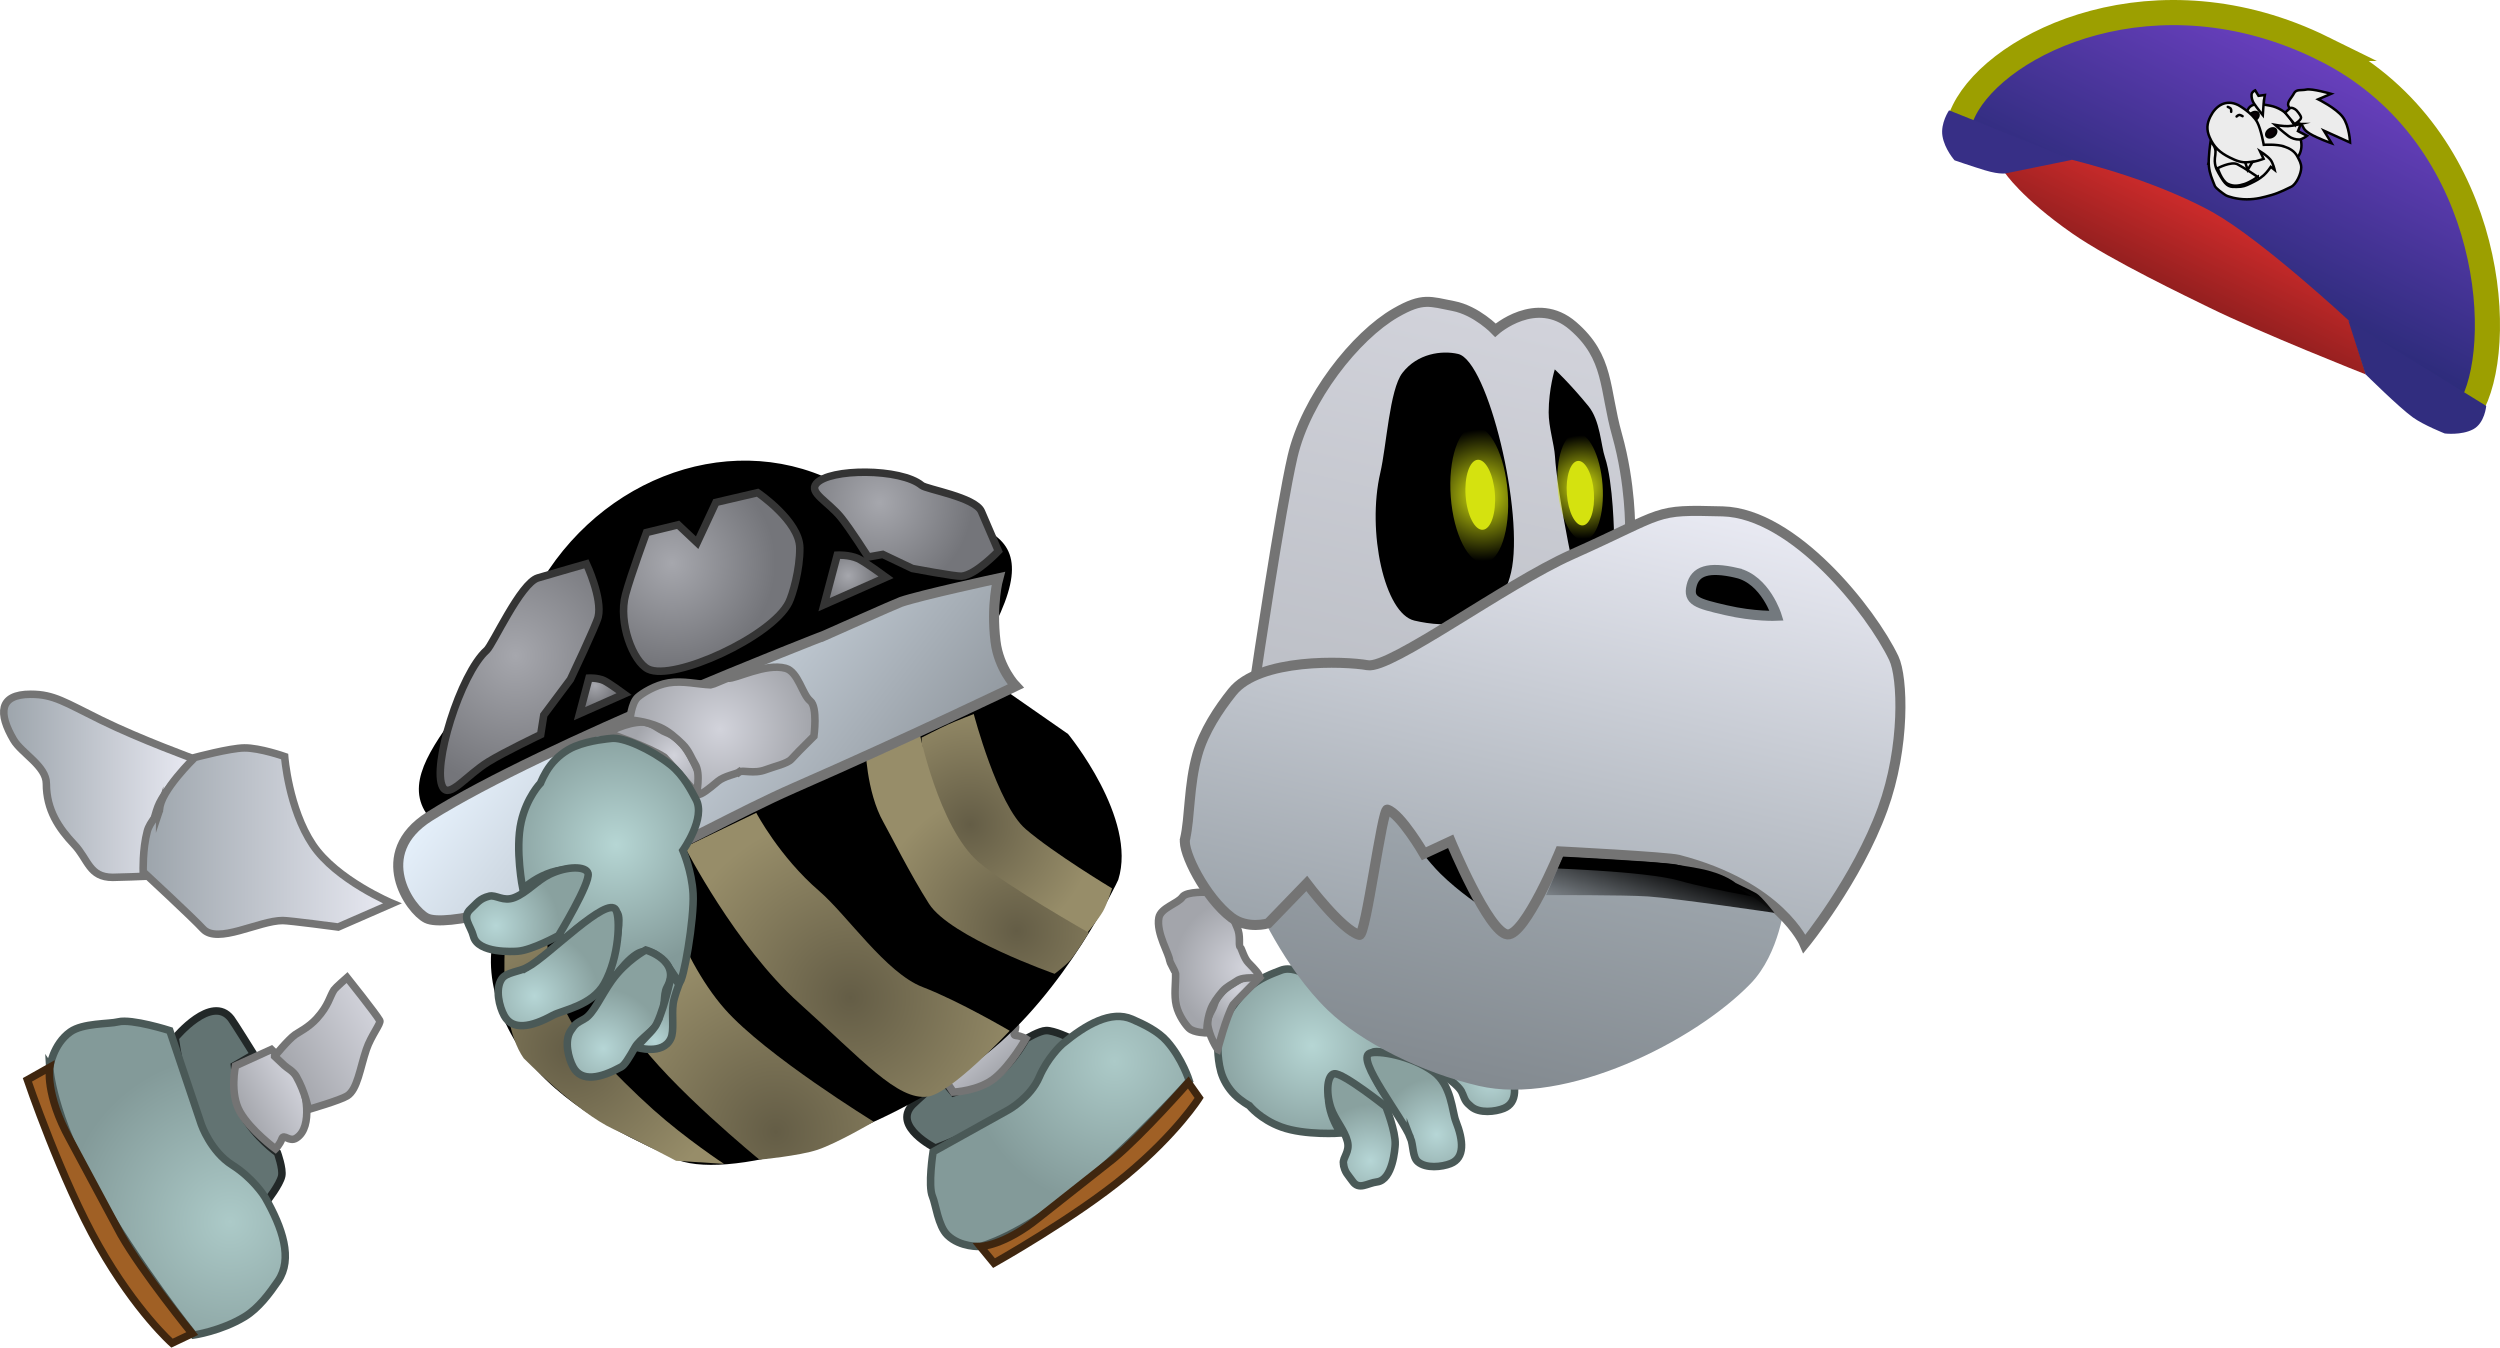 <svg version="1.1" xmlns="http://www.w3.org/2000/svg" xmlns:xlink="http://www.w3.org/1999/xlink" width="248.746" height="134.087" viewBox="0,0,248.746,134.087"><defs><linearGradient x1="164.52" y1="213.875" x2="145.707" y2="213.875" gradientUnits="userSpaceOnUse" id="color-1"><stop offset="0" stop-color="#e9eaf3"/><stop offset="1" stop-color="#9ca4ab"/></linearGradient><linearGradient x1="184.366" y1="219.376" x2="159.576" y2="219.376" gradientUnits="userSpaceOnUse" id="color-2"><stop offset="0" stop-color="#e9eaf3"/><stop offset="1" stop-color="#9ca4ab"/></linearGradient><radialGradient cx="256.233" cy="241.268" r="14.569" gradientUnits="userSpaceOnUse" id="color-3"><stop offset="0" stop-color="#accac8"/><stop offset="1" stop-color="#839a99"/></radialGradient><linearGradient x1="241.063" y1="238.341" x2="244.656" y2="242.672" gradientUnits="userSpaceOnUse" id="color-4"><stop offset="0" stop-color="#d2d3db"/><stop offset="1" stop-color="#a3a5ab"/></linearGradient><linearGradient x1="233.42" y1="232.671" x2="239.871" y2="240.448" gradientUnits="userSpaceOnUse" id="color-5"><stop offset="0" stop-color="#d2d3db"/><stop offset="1" stop-color="#a3a5ab"/></linearGradient><radialGradient cx="275.886" cy="239.737" r="11.158" gradientUnits="userSpaceOnUse" id="color-6"><stop offset="0" stop-color="#b6d6d4"/><stop offset="1" stop-color="#839a99"/></radialGradient><radialGradient cx="288.27" cy="248.59" r="5.681" gradientUnits="userSpaceOnUse" id="color-7"><stop offset="0" stop-color="#b6d6d6"/><stop offset="1" stop-color="#89a19f"/></radialGradient><radialGradient cx="281.667" cy="251.191" r="5.579" gradientUnits="userSpaceOnUse" id="color-8"><stop offset="0" stop-color="#b6d6d6"/><stop offset="1" stop-color="#89a19f"/></radialGradient><radialGradient cx="293.65" cy="243.141" r="5.283" gradientUnits="userSpaceOnUse" id="color-9"><stop offset="0" stop-color="#b6d6d6"/><stop offset="1" stop-color="#89a19f"/></radialGradient><radialGradient cx="293.586" cy="238.528" r="3.247" gradientUnits="userSpaceOnUse" id="color-10"><stop offset="0" stop-color="#b6d6d6"/><stop offset="1" stop-color="#89a19f"/></radialGradient><radialGradient cx="268.497" cy="234.095" r="3.618" gradientUnits="userSpaceOnUse" id="color-11"><stop offset="0" stop-color="#d2d3db"/><stop offset="1" stop-color="#a3a5ab"/></radialGradient><radialGradient cx="269.169" cy="231.945" r="6.999" gradientUnits="userSpaceOnUse" id="color-12"><stop offset="0" stop-color="#d2d3db"/><stop offset="1" stop-color="#a3a5ab"/></radialGradient><radialGradient cx="241.852" cy="217.732" r="12.465" gradientUnits="userSpaceOnUse" id="color-13"><stop offset="0" stop-color="#645d46"/><stop offset="1" stop-color="#978d69"/></radialGradient><radialGradient cx="246.496" cy="228.321" r="14.404" gradientUnits="userSpaceOnUse" id="color-14"><stop offset="0" stop-color="#645d46"/><stop offset="1" stop-color="#978d69"/></radialGradient><radialGradient cx="229.949" cy="234.956" r="18.365" gradientUnits="userSpaceOnUse" id="color-15"><stop offset="0" stop-color="#645d46"/><stop offset="1" stop-color="#978d69"/></radialGradient><radialGradient cx="222.525" cy="248.306" r="18.811" gradientUnits="userSpaceOnUse" id="color-16"><stop offset="0" stop-color="#645d46"/><stop offset="1" stop-color="#978d69"/></radialGradient><radialGradient cx="202.044" cy="240.124" r="16.112" gradientUnits="userSpaceOnUse" id="color-17"><stop offset="0" stop-color="#645d46"/><stop offset="1" stop-color="#978d69"/></radialGradient><linearGradient x1="232.035" y1="222.453" x2="201.522" y2="198.763" gradientUnits="userSpaceOnUse" id="color-18"><stop offset="0" stop-color="#9299a0"/><stop offset="1" stop-color="#e5f0fb"/></linearGradient><radialGradient cx="212.185" cy="191.72" r="10.301" gradientUnits="userSpaceOnUse" id="color-19"><stop offset="0" stop-color="#a6a7ad"/><stop offset="1" stop-color="#74757a"/></radialGradient><radialGradient cx="232.861" cy="185.69" r="9.215" gradientUnits="userSpaceOnUse" id="color-20"><stop offset="0" stop-color="#a6a7ad"/><stop offset="1" stop-color="#74757a"/></radialGradient><radialGradient cx="229.73" cy="192.981" r="2.968" gradientUnits="userSpaceOnUse" id="color-21"><stop offset="0" stop-color="#a6a7ad"/><stop offset="1" stop-color="#74757a"/></radialGradient><radialGradient cx="196.627" cy="200.926" r="13.188" gradientUnits="userSpaceOnUse" id="color-22"><stop offset="0" stop-color="#a6a7ad"/><stop offset="1" stop-color="#74757a"/></radialGradient><radialGradient cx="204.54" cy="203.877" r="2.133" gradientUnits="userSpaceOnUse" id="color-23"><stop offset="0" stop-color="#a6a7ad"/><stop offset="1" stop-color="#74757a"/></radialGradient><radialGradient cx="168.23" cy="257.255" r="16.614" gradientUnits="userSpaceOnUse" id="color-24"><stop offset="0" stop-color="#accac8"/><stop offset="1" stop-color="#839a99"/></radialGradient><linearGradient x1="175.295" y1="243.337" x2="169.416" y2="246.681" gradientUnits="userSpaceOnUse" id="color-25"><stop offset="0" stop-color="#d2d3db"/><stop offset="1" stop-color="#a3a5ab"/></linearGradient><linearGradient x1="183.017" y1="237.053" x2="173.582" y2="242.419" gradientUnits="userSpaceOnUse" id="color-26"><stop offset="0" stop-color="#d2d3db"/><stop offset="1" stop-color="#a3a5ab"/></linearGradient><linearGradient x1="298.02" y1="219.473" x2="292.379" y2="243.715" gradientUnits="userSpaceOnUse" id="color-27"><stop offset="0" stop-color="#9da5ac"/><stop offset="1" stop-color="#838a90"/></linearGradient><linearGradient x1="295.118" y1="165.892" x2="285.669" y2="206.502" gradientUnits="userSpaceOnUse" id="color-28"><stop offset="0" stop-color="#d2d3db"/><stop offset="1" stop-color="#bdc0c7"/></linearGradient><radialGradient cx="302.783" cy="184.154" r="5.151" gradientUnits="userSpaceOnUse" id="color-29"><stop offset="0" stop-color="#d5e20f"/><stop offset="1" stop-color="#d5e20f" stop-opacity="0"/></radialGradient><radialGradient cx="292.809" cy="184.969" r="6.536" gradientUnits="userSpaceOnUse" id="color-30"><stop offset="0" stop-color="#d5e20f"/><stop offset="1" stop-color="#d5e20f" stop-opacity="0"/></radialGradient><linearGradient x1="305.555" y1="183.792" x2="294.017" y2="233.377" gradientUnits="userSpaceOnUse" id="color-31"><stop offset="0" stop-color="#e9eaf3"/><stop offset="1" stop-color="#9ca4ab"/></linearGradient><linearGradient x1="310.419" y1="221.415" x2="307.982" y2="229.112" gradientUnits="userSpaceOnUse" id="color-32"><stop offset="0" stop-color="#000000"/><stop offset="1" stop-color="#000000" stop-opacity="0"/></linearGradient><radialGradient cx="212.422" cy="210.856" r="4.282" gradientUnits="userSpaceOnUse" id="color-33"><stop offset="0" stop-color="#d2d3db"/><stop offset="1" stop-color="#a3a5ab"/></radialGradient><radialGradient cx="216.966" cy="208.25" r="9.157" gradientUnits="userSpaceOnUse" id="color-34"><stop offset="0" stop-color="#d2d3db"/><stop offset="1" stop-color="#a3a5ab"/></radialGradient><radialGradient cx="206.642" cy="219.734" r="12.543" gradientUnits="userSpaceOnUse" id="color-35"><stop offset="0" stop-color="#b6d6d4"/><stop offset="1" stop-color="#839a99"/></radialGradient><radialGradient cx="198.515" cy="234.794" r="6.386" gradientUnits="userSpaceOnUse" id="color-36"><stop offset="0" stop-color="#b6d6d6"/><stop offset="1" stop-color="#89a19f"/></radialGradient><radialGradient cx="194.683" cy="227.798" r="6.271" gradientUnits="userSpaceOnUse" id="color-37"><stop offset="0" stop-color="#b6d6d6"/><stop offset="1" stop-color="#89a19f"/></radialGradient><radialGradient cx="205.351" cy="240.026" r="5.939" gradientUnits="userSpaceOnUse" id="color-38"><stop offset="0" stop-color="#b6d6d6"/><stop offset="1" stop-color="#89a19f"/></radialGradient><radialGradient cx="210.487" cy="239.305" r="3.65" gradientUnits="userSpaceOnUse" id="color-39"><stop offset="0" stop-color="#b6d6d6"/><stop offset="1" stop-color="#89a19f"/></radialGradient><linearGradient x1="376.34" y1="140.448" x2="364.099" y2="165.251" gradientUnits="userSpaceOnUse" id="color-40"><stop offset="0" stop-color="#6b40c0"/><stop offset="1" stop-color="#252972"/></linearGradient><linearGradient x1="367" y1="155.649" x2="362.016" y2="165.749" gradientUnits="userSpaceOnUse" id="color-41"><stop offset="0" stop-color="#d62d2d"/><stop offset="1" stop-color="#8e1e1e"/></linearGradient></defs><g transform="translate(-145.332,-135.69)"><g data-paper-data="{&quot;isPaintingLayer&quot;:true}" fill-rule="nonzero" stroke-linejoin="miter" stroke-miterlimit="10" stroke-dasharray="" stroke-dashoffset="0" style="mix-blend-mode: normal"><g data-paper-data="{&quot;index&quot;:null}" stroke="#747474" stroke-width="0.75" stroke-linecap="butt"><path d="M149.945,213.657c0,-1.74 -2.477,-3.027 -3.256,-4.355c-1.527,-2.604 -1.497,-4.535 1.701,-4.535c2.298,0 3.408,0.808 6.998,2.571c3.956,1.944 9.401,3.919 9.401,3.919c0,0 -2.998,2.752 -3.743,4.691c-0.837,2.177 -1.306,6.932 -1.306,6.932c0,0 -2.492,0.105 -3.188,0.105c-2.361,0 -2.42,-1.768 -3.851,-3.282c-1.497,-1.584 -2.757,-3.412 -2.757,-6.045z" fill="url(#color-1)"/><path d="M161.216,216.251c0,-1.804 3.5,-5.192 3.5,-5.192c0,0 3.489,-0.936 4.92,-0.952c1.54,-0.017 4.018,0.855 4.018,0.855c0,0 0.389,5.184 2.794,8.779c2.356,3.522 7.918,5.836 7.918,5.836l-5.387,2.352c0,0 -4.824,-0.647 -5.52,-0.647c-2.361,0 -6.501,2.399 -7.932,0.828c-0.966,-1.06 -5.948,-5.673 -5.948,-5.673c0,0 -0.077,-2.234 0.408,-4.05c0.256,-0.959 1.229,-1.802 1.229,-2.137z" fill="url(#color-2)"/></g><g data-paper-data="{&quot;index&quot;:null}" stroke-width="0.75" stroke-linecap="butt"><path d="M238.404,249.926c0,0 -4.307,-2.141 -2.295,-4.29c0.275,-0.294 2.9,-2.631 2.9,-2.631l1.2,1.419c0,0 3.645,-1.171 4.072,-1.526c2.053,-1.703 3.147,-3.851 3.147,-3.851c0,0 1.339,-0.808 1.999,-0.821c0.771,-0.014 2.344,0.739 2.344,0.739c0,0 -0.889,3.506 -4.139,6.203c-2.825,2.344 -9.226,4.756 -9.226,4.756z" fill="#627372" stroke="#222828"/><path d="M242.883,259.713c0,0 -2.004,0.115 -3.281,-1.13c-0.933,-0.909 -1.168,-3.102 -1.487,-3.833c-0.47,-1.078 0.056,-4.456 0.056,-4.456l7.543,-4.196c0,0 2.157,-1.22 3.028,-3.254c0.811,-1.892 2.143,-3.146 2.314,-3.288c2.351,-1.95 4.834,-3.358 6.908,-2.459c1.138,0.494 2.573,1.17 3.479,2.198c1.538,1.745 2.223,3.946 2.223,3.946c0,0 -5.127,5.797 -10.959,10.634c-5.831,4.838 -9.825,5.836 -9.825,5.836z" fill="url(#color-3)" stroke="#4a5957"/><path d="M242.875,259.716c0,0 2.352,-0.054 5.823,-2.866c0.073,-0.06 7.345,-5.8 7.414,-5.857c2.926,-2.427 7.452,-7.596 7.452,-7.596l1.079,1.528c0,0 -2.204,3.516 -7.273,7.721c-5.069,4.205 -13.135,8.724 -13.135,8.724z" fill="#a06025" stroke="#3f260f"/><path d="M238.374,241.632c0,0 1.916,-2.649 2.636,-3.246c0.611,-0.507 4.045,-2.162 5.222,-0.887c0.471,0.51 -0.335,1.175 0.188,1.222c0.558,0.051 0.977,0.327 0.977,0.327c0,0 -1.44,2.546 -3.048,3.88c-1.608,1.334 -4.163,1.426 -4.163,1.426z" fill="url(#color-4)" stroke="#747474"/><path d="M238.23,241.809c0,0 -1.834,-0.844 -2.437,-1.407c-0.284,-0.265 -0.87,-1.122 -1.887,-1.672c-1.49,-0.806 -2.391,-0.649 -3.153,-0.897c-0.202,-0.065 -1.393,-0.932 -1.393,-0.932c0,0 3.524,-3.786 4.243,-4.383c0.259,-0.215 1.667,0.441 3.145,0.516c2.015,0.102 4.278,-0.234 5.033,0.594c0.524,0.574 1.747,3.411 1.747,3.411c0,0 -1.762,0.766 -3.37,2.1c-0.536,0.445 -0.77,1.081 -1.056,1.476c-0.571,0.791 -0.872,1.193 -0.872,1.193z" fill="url(#color-5)" stroke="#747474"/></g><g data-paper-data="{&quot;index&quot;:null}" stroke-width="0.75" stroke-linecap="butt"><path d="M266.8,242.283c-0.395,-1.447 -0.297,-3.146 -0.301,-3.255c-0.04,-1.074 1.425,-3.426 2.968,-4.938c1.09,-1.069 2.631,-1.587 3.317,-1.858c1.755,-0.693 4.35,1.71 4.35,1.71c0,0 1.898,-0.56 3.916,-0.413c2.202,0.161 7.738,1.853 7.645,2.198c-0.056,0.207 -3.925,1.352 -2.966,3.432c0.681,1.478 3.079,3.313 3.079,3.313c0,0 -6.794,-2.959 -7.007,-1.938c-0.47,2.253 2.132,5.04 2.132,5.04l-1.008,0.084c0,0 -4.605,-3.561 -4.914,-2.974c-1.475,2.8 0.736,5.745 0.736,5.745c0,0 -3.56,0.258 -5.926,-0.604c-2.1,-0.766 -3.185,-2.13 -3.185,-2.13c0,0 -0.794,-0.426 -1.451,-1.075c-0.647,-0.639 -1.154,-1.495 -1.383,-2.335z" fill="url(#color-6)" stroke="#4a5957"/><path d="M285.666,248.887c-0.785,-1.986 -5.472,-7.839 -4.049,-8.401c0.781,-0.309 4.156,0.23 6.346,1.839c1.799,1.322 1.859,3.996 2.213,4.892c0.785,1.986 0.91,3.686 -0.513,4.248c-0.85,0.336 -2.434,0.522 -3.254,-0.179c-0.552,-0.472 -0.427,-1.6 -0.743,-2.4z" fill="url(#color-7)" stroke="#4a5957"/><path d="M278.996,251.454c-0.073,-0.608 0.664,-1.157 0.406,-2.188c-0.287,-1.144 -1.26,-2.182 -1.653,-3.36c-0.546,-1.636 -0.324,-3.3 0.347,-3.381c0.872,-0.105 5.13,3.279 5.13,3.279c0,0 0.987,2.481 0.925,3.753c-0.017,0.358 -0.227,3.542 -1.816,3.733c-0.95,0.114 -1.782,0.859 -2.425,-0.069c-0.433,-0.625 -0.807,-0.874 -0.914,-1.767z" fill="url(#color-8)" stroke="#4a5957"/><path d="M290.829,244.459c-0.334,-0.845 -1.819,-1.683 -3.039,-2.802c-1.622,-1.488 -2.328,-3.35 -2.328,-3.35c0,0 1.337,-3.043 3.509,-1.448c0.622,0.457 1.828,0.302 2.822,0.993c0.816,0.567 1.409,1.971 2.094,2.483c0.876,0.653 1.441,1.105 1.569,1.429c0.778,1.97 0.902,3.655 -0.509,4.213c-0.843,0.333 -2.414,0.518 -3.227,-0.178c-0.547,-0.468 -0.579,-0.548 -0.892,-1.341z" fill="url(#color-9)" stroke="#4a5957"/><path d="M291.988,238.118c-1.422,-0.889 -4.219,-1.853 -4.219,-1.853l1.098,-0.475c0,0 1.04,0.552 1.586,0.7c1.066,0.289 2.41,0.195 3.057,0.6c1.422,0.889 0.395,3.112 0.395,3.112c0,0 -0.382,-0.413 -0.921,-1.09c-0.241,-0.302 -0.557,-0.719 -0.996,-0.994z" fill="url(#color-10)" stroke="#4a5957"/><path d="M266.488,240.101c0,0 -0.919,-1.348 -1.005,-2.653c-0.04,-0.604 0.497,-1.26 0.638,-1.738c0.446,-1.511 2.028,-2.219 2.8,-2.684c0.656,-0.396 1.615,0.063 1.615,0.063c0,0 -2.454,2.476 -2.496,2.549c-0.704,1.22 -1.551,4.464 -1.551,4.464z" data-paper-data="{&quot;index&quot;:null}" fill="url(#color-11)" stroke="#747474"/><path d="M268.739,229.936c0.154,0.175 0.37,1.101 0.823,1.562c0.612,0.624 1.107,1.156 1.111,1.456c0.002,0.155 -1.564,-0.196 -2.316,0.361c-0.376,0.278 -0.966,0.518 -1.401,1.029c-0.469,0.55 -0.941,1.175 -1.174,1.828c-0.417,1.166 -0.378,2.288 -0.378,2.288c0,0 -1.278,-0 -1.764,-0.461c-0.324,-0.307 -1.022,-1.254 -1.261,-2.252c-0.256,-1.07 -0.043,-2.215 -0.079,-3.219c-0.003,-0.083 -0.59,-1.16 -0.589,-1.235c0.011,-0.608 -1.368,-2.75 -1.072,-4.3c0.187,-0.976 1.901,-1.409 2.333,-2.044c0.415,-0.611 2.641,-0.472 2.641,-0.472c0,0 0.642,0.564 1.203,1.038c0.262,0.222 0.505,0.424 0.657,0.54c0.362,0.277 0.656,1.285 0.929,1.865c0.433,0.917 0.114,1.765 0.336,2.017z" data-paper-data="{&quot;index&quot;:null}" fill="url(#color-12)" stroke="#747474"/></g><g data-paper-data="{&quot;index&quot;:null}" stroke-linecap="butt"><path d="M198.318,195.674c5.803,-11.815 19.181,-17.132 29.88,-11.877c10.699,5.255 21.777,1.973 15.974,13.788c-5.803,11.815 -41.845,26.982 -52.544,21.727c-10.699,-5.255 0.887,-11.824 6.69,-23.639z" fill="#000000" stroke="#000000" stroke-width="0.5"/><path d="M240.044,207.257l5.578,-2.696l5.979,4.16c0,0 6.92,8.404 4.997,14.501c-0.035,0.112 -5.281,11.256 -13.269,17.462c-10.982,8.533 -26.147,12.617 -30.985,10.241c-2.481,-1.219 -9.237,-3.958 -13.514,-8.638c-4.191,-4.586 -5.952,-11.08 -3.608,-15.381c3.32,-6.09 27.407,-12.152 27.407,-12.152z" fill="#000000" stroke="none" stroke-width="0"/><path d="M241.924,221.551c-1.629,-2.346 -3.341,-5.894 -4.195,-8.597c-0.705,-2.231 -0.697,-3.876 -0.697,-3.876c0,0 1.77,-0.913 2.615,-1.294c0.883,-0.399 2.574,-1.048 2.574,-1.048c0,0 2.363,9.034 5.162,11.446c2.799,2.412 8.6,5.903 8.6,5.903c0,0 -0.487,1.537 -0.889,2.251c-0.44,0.782 -1.647,2.253 -1.647,2.253c0,0 -8.549,-2.754 -11.522,-7.037z" fill="url(#color-13)" stroke="none" stroke-width="NaN"/><path d="M250.263,232.582c0,0 -10.376,-3.635 -12.502,-6.975c-1.873,-2.942 -3.891,-6.985 -4.517,-8.086c-1.747,-3.071 -1.81,-7.663 -1.81,-7.663l5.351,-1.422c0,0 1.931,9.593 5.914,13.025c2.799,2.412 10.968,7.034 10.968,7.034c0,0 -1.185,1.943 -1.799,2.68c-0.495,0.595 -1.605,1.407 -1.605,1.407z" fill="url(#color-14)" stroke="none" stroke-width="NaN"/><path d="M224.833,235.485c-6.328,-5.683 -11.355,-15.509 -11.355,-15.509l7.102,-3.415c0,0 2.28,4.355 6.262,7.787c2.799,2.412 6.635,8.146 10.289,9.551c3.654,1.406 8.661,4.35 8.661,4.35c0,0 -5.824,6.247 -8.155,6.553c-3.015,0.395 -6.476,-3.634 -12.804,-9.317z" fill="url(#color-15)" stroke="none" stroke-width="NaN"/><path d="M208.473,238.78c-3.489,-5.005 -6.008,-14.433 -6.008,-14.433l7.763,-3.006c0,0 2.453,9.355 7.229,14.758c4.064,4.598 14.816,11.203 14.816,11.203c0,0 -3.657,2.146 -5.609,2.794c-1.833,0.608 -5.767,0.978 -5.767,0.978c0,0 -8.936,-7.288 -12.425,-12.293z" fill="url(#color-16)" stroke="none" stroke-width="NaN"/><path d="M206.356,248.032c-3.633,-1.689 -8.918,-7.046 -8.918,-7.046c-2.973,-4.282 -1.608,-14.306 -1.608,-14.306l4.129,-2.137c0,0 -1.58,7.226 2.909,13.95c0.06,0.09 3.55,4.107 7.473,7.614c3.224,2.883 7.023,5.385 7.023,5.385l-4.763,-0.303c0,0 -3.933,-2.084 -6.244,-3.158z" fill="url(#color-17)" stroke="none" stroke-width="NaN"/><path d="M227.383,198.919c0,0 7.146,-3.185 7.611,-3.344c2.005,-0.684 9.663,-2.337 9.663,-2.337c0,0 -0.716,2.614 -0.273,6.27c0.326,2.694 2.01,4.451 2.01,4.451c0,0 -10.692,5.152 -21.975,10.091c-5.809,2.543 -11.56,5.96 -17.15,8.15c-9.662,3.786 -17.682,5.743 -19.49,4.855c-1.648,-0.81 -5.582,-6.432 0.284,-10.13c11.522,-7.264 39.319,-18.007 39.319,-18.007z" fill="url(#color-18)" stroke="#747474" stroke-width="1"/><path d="M212.807,187.907l1.889,1.779l1.87,-4.008l4.151,-0.968c0,0 4.17,2.825 4.194,5.491c0.019,2.165 -0.717,4.667 -1.092,5.43c-1.672,3.403 -11.464,7.877 -13.999,6.632c-1.489,-0.731 -3,-4.608 -2.246,-7.413c0.53,-1.97 2.084,-6.175 2.084,-6.175z" fill="url(#color-19)" stroke="#343434" stroke-width="0.75"/><path d="M231.716,191.111c0,0 -1.786,-2.805 -2.702,-3.931c-1.303,-1.603 -3.221,-2.46 -2.466,-3.367c1.285,-1.544 8.422,-1.55 10.495,0.175c0.465,0.387 5.317,1.176 5.933,2.588c0.758,1.739 1.696,3.944 1.696,3.944c0,0 -2.261,2.386 -3.665,2.501c-0.582,0.048 -4.894,-0.767 -4.894,-0.767l-2.947,-1.402z" data-paper-data="{&quot;index&quot;:null}" fill="url(#color-20)" stroke="#343434" stroke-width="0.75"/><path d="M227.327,195.855l1.307,-4.929c0,0 1.179,-0.06 2.063,0.34c0.684,0.31 2.797,1.861 2.797,1.861z" fill="url(#color-21)" stroke="#343434" stroke-width="0.75"/><path d="M199.129,208.779c0,0 -3.665,1.75 -5.215,2.711c-2.207,1.368 -3.875,3.688 -4.528,2.519c-1.111,-1.989 1.732,-11.28 4.376,-13.625c0.593,-0.526 3.361,-6.68 5.093,-7.192c2.133,-0.63 4.827,-1.398 4.827,-1.398c0,0 1.608,3.433 1.168,5.284c-0.182,0.768 -2.762,6.213 -2.762,6.213l-2.652,3.548z" data-paper-data="{&quot;index&quot;:null}" fill="url(#color-22)" stroke="#343434" stroke-width="0.75"/><path d="M202.996,206.702l0.939,-3.543c0,0 0.848,-0.043 1.483,0.245c0.492,0.223 2.011,1.338 2.011,1.338z" fill="url(#color-23)" stroke="#343434" stroke-width="0.75"/></g><g data-paper-data="{&quot;index&quot;:null}" stroke-width="0.75" stroke-linecap="butt"><path d="M165.887,249.767c-2.244,-3.946 -3.126,-10.811 -3.126,-10.811c0,0 3.63,-4.417 5.567,-1.908c0.265,0.343 2.259,3.551 2.259,3.551l-1.932,1.12c0,0 0.398,4.167 0.693,4.685c1.417,2.492 3.59,3.992 3.59,3.992c0,0 0.578,1.584 0.422,2.31c-0.182,0.848 -1.45,2.471 -1.45,2.471c0,0 -3.78,-1.464 -6.024,-5.41z" fill="#627372" stroke="#222828"/><path d="M150.276,241.896c0,0 0.32,-2.302 2.047,-3.531c1.262,-0.898 3.848,-0.77 4.765,-1.001c1.352,-0.34 5.136,0.868 5.136,0.868l3.142,9.343c0,0 0.922,2.675 3.075,4.034c2.003,1.264 3.15,3.007 3.276,3.228c1.722,3.028 2.787,6.108 1.279,8.307c-0.828,1.207 -1.934,2.717 -3.327,3.563c-2.364,1.435 -5.063,1.818 -5.063,1.818c0,0 -5.539,-6.882 -9.81,-14.393c-4.271,-7.511 -4.521,-12.237 -4.521,-12.237z" fill="url(#color-24)" stroke="#4a5957"/><path d="M150.274,241.886c0,0 -0.469,2.687 1.995,7.145c0.052,0.094 5.041,9.407 5.091,9.496c2.143,3.768 7.092,9.853 7.092,9.853l-2.009,0.952c0,0 -3.565,-3.144 -7.277,-9.672c-3.713,-6.528 -7.11,-16.526 -7.11,-16.526z" fill="#a06025" stroke="#3f260f"/><path d="M172.333,240.111c0,0 2.454,2.332 2.927,3.164c0.402,0.707 1.314,4.544 -0.45,5.655c-0.706,0.445 -1.231,-0.486 -1.43,0.064c-0.212,0.588 -0.639,1.003 -0.639,1.003c0,0 -2.47,-1.814 -3.527,-3.673c-1.057,-1.859 -0.451,-4.587 -0.451,-4.587z" fill="url(#color-25)" stroke="#747474"/><path d="M172.656,240.789c0,0 1.321,-1.634 2.039,-2.148c0.338,-0.242 1.345,-0.718 2.159,-1.617c1.192,-1.318 1.272,-2.165 1.718,-2.852c0.118,-0.182 1.293,-1.217 1.293,-1.217c0,0 2.849,3.567 3.255,4.282c0.146,0.257 -0.876,1.51 -1.337,2.875c-0.629,1.86 -0.887,3.985 -1.908,4.619c-0.709,0.44 -3.855,1.35 -3.855,1.35c0,0 -0.302,-1.694 -1.21,-3.291c-0.303,-0.532 -0.875,-0.8 -1.194,-1.096c-0.638,-0.592 -0.96,-0.903 -0.96,-0.903z" fill="url(#color-26)" stroke="#747474"/></g><g data-paper-data="{&quot;index&quot;:null}" stroke-linecap="butt"><path d="M277.901,218.687c0.925,-3.976 11.463,-4.921 23.538,-2.112c6.509,1.514 14.418,3.358 18.078,5.776c3.129,2.068 2.536,4.677 2.11,6.509c-0.925,3.976 -11.463,4.921 -23.538,2.112c-6.46,-1.503 -13.781,0.037 -17.442,-2.361c-3.182,-2.084 -3.176,-8.076 -2.746,-9.925z" fill="#000000" stroke="none" stroke-width="0"/><path d="M274.423,223.055l5.564,5.739c0,0 1.967,-12.438 2.976,-12.792c0.734,-0.258 3.191,4.14 5.698,6.626c1.863,1.847 4.262,3.407 4.262,3.407l2.975,2.337l2.739,-6.328c0,0 10.366,0.286 13.796,1.277c3.253,0.94 10.492,2.135 10.492,2.135c0,0 -0.487,5.091 -3.418,8.11c-5.617,5.788 -18.407,12.177 -27.044,10.167c-5.657,-1.316 -11.664,-4.3 -15.01,-7.526c-4.428,-4.268 -7.218,-10.785 -7.218,-10.785z" fill="url(#color-27)" stroke="none" stroke-width="0"/><path d="M273.942,181.107c1.341,-5.765 6.255,-11.991 10.267,-14.296c2.699,-1.551 3.414,-1.117 5.723,-0.673c2.309,0.444 4.193,2.408 4.193,2.408c0,0 4.045,-3.591 7.706,-0.44c3.661,3.151 3.103,6.272 4.394,10.853c1.379,4.898 1.302,9.401 1.302,9.401c0,0 -6.986,3.522 -11.313,6.184c-2.208,1.358 -13.364,8.592 -15.479,8.1c-2.872,-0.668 -10.456,0.279 -10.456,0.279c0,0 2.448,-16.595 3.662,-21.814z" fill="url(#color-28)" stroke="#747474" stroke-width="1"/><path d="M305.93,189.063l-4.373,1.582c0,0 -1.295,-6.24 -1.508,-9.552c-0.078,-1.219 -0.632,-2.915 -0.628,-4.383c0.007,-2.324 0.609,-4.266 0.609,-4.266c0,0 1.447,1.335 3.334,3.638c1.197,1.461 1.251,3.903 1.655,5.103c0.843,2.503 0.911,7.879 0.911,7.879z" fill="#000000" stroke="none" stroke-width="0"/><path d="M302.158,178.768c1.233,-0.091 2.409,2.224 2.626,5.17c0.217,2.946 -0.607,5.408 -1.84,5.499c-1.233,0.091 -2.409,-2.224 -2.626,-5.17c-0.217,-2.946 0.607,-5.408 1.84,-5.499z" fill="url(#color-29)" stroke="none" stroke-width="0"/><path d="M282.669,182.737c0.623,-2.678 0.921,-8.278 2.197,-9.94c1.496,-1.947 3.935,-2.264 5.544,-1.89c2.982,0.694 6.623,15.927 5.27,21.743c-1.353,5.816 -6.634,5.483 -9.616,4.789c-2.982,-0.694 -4.748,-8.886 -3.395,-14.702z" fill="#000000" stroke="none" stroke-width="0"/><path d="M289.68,185.113c-0.275,-3.739 0.77,-6.863 2.335,-6.979c1.565,-0.115 3.057,2.822 3.333,6.561c0.275,3.739 -0.77,6.863 -2.335,6.979c-1.565,0.115 -3.057,-2.822 -3.333,-6.561z" fill="url(#color-30)" stroke="none" stroke-width="0"/><path d="M263.243,219.162c0.494,-2.123 0.353,-5.328 1.223,-8.405c0.648,-2.292 2.102,-4.498 3.479,-6.219c2.708,-3.386 11.194,-3.07 13.466,-2.66c2.272,0.41 13.643,-8.034 20.307,-11.012c9.618,-4.298 7.957,-4.488 15.021,-4.295c7.09,0.193 14.796,9.941 17.027,14.614c0.907,1.899 1.146,8.796 -1.112,14.99c-2.582,7.085 -7.778,13.431 -7.778,13.431c0,0 -2.394,-5.739 -12.558,-8.37c-1.075,-0.278 -11.776,-0.833 -11.776,-0.833c0,0 -3.479,8.422 -5.221,8.261c-1.873,-0.173 -5.652,-9.267 -5.652,-9.267l-2.659,1.237c0,0 -2.302,-3.96 -3.639,-4.389c-0.516,-0.166 -2.146,12.634 -2.775,12.468c-1.738,-0.46 -5.247,-5.119 -5.247,-5.119l-3.836,3.965c0,0 -2.049,0.63 -3.652,-0.578c-2.583,-1.946 -4.909,-6.559 -4.616,-7.817z" fill="url(#color-31)" stroke="#747474" stroke-width="1"/><path d="M302.339,181.551c0.742,-0.055 1.449,1.338 1.58,3.11c0.131,1.772 -0.365,3.253 -1.107,3.308c-0.742,0.055 -1.449,-1.338 -1.58,-3.11c-0.131,-1.772 0.365,-3.253 1.107,-3.308z" fill="#d5e20f" stroke="none" stroke-width="0"/><path d="M291.158,185.027c-0.142,-1.923 0.396,-3.531 1.201,-3.59c0.805,-0.059 1.573,1.452 1.714,3.375c0.142,1.923 -0.396,3.531 -1.201,3.59c-0.805,0.059 -1.573,-1.452 -1.714,-3.375z" fill="#d5e20f" stroke="none" stroke-width="0"/><path d="M318.147,192.695c2.855,0.664 3.961,4.265 3.961,4.265c0,0 -2.216,0.104 -5.071,-0.561c-2.855,-0.664 -3.751,-0.91 -3.404,-2.402c0.347,-1.492 1.659,-1.967 4.514,-1.303z" fill="#000000" stroke="#73797e" stroke-width="1"/><path d="M300.842,220.955c0,0 4.201,0.221 8.943,0.537c1.678,0.112 3.284,0.355 4.66,0.623c2.512,0.489 3.584,1.432 3.584,1.432c0,0 1.458,0.692 2.044,1.019c0.516,0.287 1.811,1.952 1.811,1.952c0,0 -9.824,-1.45 -12.578,-1.633c-2.349,-0.156 -10.145,-0.133 -10.145,-0.133z" fill="url(#color-32)" stroke="none" stroke-width="0"/></g><g data-paper-data="{&quot;index&quot;:null}" stroke-width="0.75" stroke-linecap="butt"><path d="M205.762,208.6c0,0 1.853,-1.076 3.571,-1.065c0.795,0.005 1.604,0.77 2.217,1c1.938,0.727 2.714,2.868 3.252,3.923c0.456,0.897 -0.235,2.111 -0.235,2.111c0,0 -3.011,-3.451 -3.102,-3.513c-1.531,-1.038 -5.702,-2.456 -5.702,-2.456z" data-paper-data="{&quot;index&quot;:null}" fill="url(#color-33)" stroke="#747474"/><path d="M218.866,212.514c-0.244,0.185 -1.478,0.381 -2.125,0.93c-0.876,0.743 -1.62,1.341 -2.013,1.317c-0.203,-0.012 0.405,-2.031 -0.253,-3.068c-0.329,-0.518 -0.587,-1.314 -1.215,-1.934c-0.676,-0.667 -1.451,-1.344 -2.284,-1.712c-1.488,-0.656 -2.962,-0.712 -2.962,-0.712c0,0 0.121,-1.674 0.771,-2.267c0.434,-0.395 1.74,-1.22 3.07,-1.438c1.426,-0.234 2.906,0.154 4.226,0.202c0.109,0.004 1.575,-0.663 1.675,-0.654c0.796,0.073 3.733,-1.532 5.736,-0.996c1.261,0.337 1.666,2.625 2.457,3.251c0.761,0.602 0.368,3.506 0.368,3.506c0,0 -0.8,0.788 -1.475,1.477c-0.315,0.322 -0.603,0.622 -0.77,0.81c-0.397,0.448 -1.746,0.737 -2.531,1.041c-1.242,0.48 -2.324,-0.018 -2.674,0.249z" data-paper-data="{&quot;index&quot;:null}" fill="url(#color-34)" stroke="#747474"/><path d="M202.521,209.961c1.558,-0.645 3.467,-0.775 3.587,-0.795c1.193,-0.196 4.022,1.106 5.926,2.613c1.346,1.065 2.141,2.71 2.54,3.437c1.021,1.859 -1.294,5.092 -1.294,5.092c0,0 0.892,2.038 1.013,4.309c0.132,2.479 -0.975,8.892 -1.373,8.836c-0.239,-0.033 -2.061,-4.186 -4.246,-2.824c-1.553,0.968 -3.261,3.901 -3.261,3.901c0,0 2.341,-7.994 1.173,-8.088c-2.579,-0.206 -5.32,3.089 -5.32,3.089l-0.235,-1.113c0,0 3.322,-5.638 2.624,-5.9c-3.331,-1.25 -6.303,1.631 -6.303,1.631c0,0 -0.79,-3.934 -0.162,-6.694c0.558,-2.45 1.926,-3.852 1.926,-3.852c0,0 0.363,-0.946 0.995,-1.77c0.622,-0.811 1.505,-1.498 2.408,-1.872z" fill="url(#color-35)" stroke="#4a5957"/><path d="M197.817,231.932c2.104,-1.155 7.97,-7.208 8.798,-5.701c0.454,0.827 0.33,4.668 -1.156,7.337c-1.221,2.193 -4.195,2.637 -5.144,3.158c-2.104,1.155 -3.982,1.534 -4.81,0.027c-0.494,-0.901 -0.926,-2.641 -0.259,-3.654c0.449,-0.682 1.724,-0.702 2.571,-1.167z" fill="url(#color-36)" stroke="#4a5957"/><path d="M194.013,224.856c0.668,-0.167 1.384,0.578 2.497,0.144c1.235,-0.481 2.256,-1.713 3.514,-2.318c1.747,-0.84 3.635,-0.827 3.819,-0.09c0.24,0.958 -2.934,6.184 -2.934,6.184c0,0 -2.627,1.451 -4.055,1.561c-0.401,0.031 -3.982,0.247 -4.419,-1.499c-0.261,-1.043 -1.209,-1.866 -0.266,-2.714c0.636,-0.571 0.861,-1.023 1.842,-1.268z" fill="url(#color-37)" stroke="#4a5957"/><path d="M203.484,237.066c0.896,-0.492 1.62,-2.266 2.696,-3.784c1.431,-2.018 3.407,-3.069 3.407,-3.069c0,0 3.583,1.062 2.11,3.709c-0.422,0.758 -0.079,2.081 -0.71,3.287c-0.518,0.99 -2,1.849 -2.474,2.686c-0.605,1.069 -1.029,1.762 -1.373,1.951c-2.087,1.146 -3.949,1.522 -4.77,0.027c-0.49,-0.893 -0.918,-2.619 -0.257,-3.624c0.445,-0.676 0.53,-0.723 1.37,-1.184z" fill="url(#color-38)" stroke="#4a5957"/><path d="M210.718,237.464c0.791,-1.711 1.471,-4.966 1.471,-4.966l0.685,1.157c0,0 -0.469,1.237 -0.557,1.867c-0.172,1.229 0.123,2.715 -0.238,3.494c-0.791,1.711 -3.415,0.88 -3.415,0.88c0,0 0.407,-0.484 1.086,-1.181c0.303,-0.311 0.724,-0.723 0.968,-1.251z" fill="url(#color-39)" stroke="#4a5957"/></g><g data-paper-data="{&quot;index&quot;:null}"><path d="M376.468,140.511c16.58,8.182 18.312,28.443 14.931,35.293c-3.381,6.85 -12.401,-10.439 -28.981,-18.621c-16.58,-8.182 -25.05,-3.638 -21.669,-10.488c3.381,-6.85 19.139,-14.366 35.719,-6.184z" fill="url(#color-40)" stroke="#9c9f00" stroke-width="2.5" stroke-linecap="butt"/><path d="M378.433,147.334c0.658,0.88 0.729,2.537 0.729,2.537l-2.605,-1.177l0.768,1.252c0,0 -1.389,-0.478 -2.183,-0.963c-0.795,-0.485 -0.546,-0.741 -0.866,-0.899c-0.599,-0.295 -0.959,-1.228 -1.241,-1.833c-0.193,-0.413 0.334,-0.853 0.536,-1.262c0.226,-0.459 0.735,-0.273 1.234,-0.386c0.553,-0.125 2.462,0.421 2.462,0.421l-1.275,0.547c0,0 1.782,0.883 2.44,1.763z" data-paper-data="{&quot;index&quot;:null}" fill="#ececec" stroke="#000000" stroke-width="0.25" stroke-linecap="butt"/><path d="M374.113,151.069c-0.194,0.394 -0.574,0.625 -0.967,0.431c-1.098,-0.542 -2.086,-0.459 -2.898,-1.376c-0.863,-0.975 -1.833,-2.361 -1.256,-3.53c0.374,-0.757 1.418,-0.544 2.247,-0.383c0.696,0.135 1.566,0.589 1.982,1.278c0,0 0.791,1.221 1.016,2.042c0.169,0.616 0.07,1.144 -0.125,1.537z" data-paper-data="{&quot;index&quot;:null}" fill="#ececec" stroke="#000000" stroke-width="0.25" stroke-linecap="butt"/><path d="M369.792,147.586c-0.242,0.183 -0.541,0.195 -0.669,0.027c-0.128,-0.168 -0.035,-0.453 0.207,-0.637c0.242,-0.183 0.541,-0.195 0.669,-0.027c0.128,0.168 0.035,0.453 -0.207,0.637z" data-paper-data="{&quot;origRot&quot;:0,&quot;index&quot;:null}" fill="#090005" stroke="#000000" stroke-width="0.25" stroke-linecap="butt"/><path d="M365.063,151.999l1.65,-3.343l5.494,2.711l-1.65,3.343z" data-paper-data="{&quot;index&quot;:null}" fill="#ececec" stroke="#000000" stroke-width="0.25" stroke-linecap="butt"/><path d="M372.613,150.267c0.56,0.197 1.034,0.467 1.306,0.995c0.188,0.366 0.385,0.683 0.383,1.095c-0.003,0.595 -0.473,1.666 -1.01,1.923c-0.224,0.107 -1.155,0.594 -1.949,0.815c-0.794,0.221 -1.491,0.427 -2.469,0.428c-0.979,0.002 -1.882,-0.273 -2.109,-0.421c-0.231,-0.15 -0.97,-0.669 -1.069,-0.926c-0.285,-0.739 -0.499,-1.165 -0.583,-1.953c-0.085,-0.806 0.166,-2.46 0.166,-2.46c0,0 0.34,0.327 0.452,0.723c0.118,0.416 -0.053,0.811 -0.031,1.242c0.035,0.679 0.264,0.985 0.607,1.573c0.602,1.033 0.938,0.992 1.568,0.989c0.63,-0.003 0.858,-0.1 1.382,-0.351c0.522,-0.25 0.879,-0.435 1.316,-0.814c0.332,-0.288 0.699,-0.836 0.699,-0.836l0.388,0.31c0,0 -0.16,-0.705 -0.428,-1.026c-0.333,-0.4 -1.038,-0.844 -1.038,-0.844l0.363,0.765c0,0 -0.963,0.357 -1.505,0.362c-0.774,0.007 -1.18,-0.156 -1.873,-0.498c-0.963,-0.475 -1.572,-1.03 -1.996,-2.017c-0.316,-0.736 -0.279,-1.33 0.076,-2.048c0.531,-1.077 1.531,-1.762 2.782,-1.144c0,0 1.386,0.763 1.889,1.708c0.37,0.696 0.642,2.243 0.642,2.243c0,0 1.315,-0.087 2.042,0.169z" data-paper-data="{&quot;index&quot;:null}" fill="#ececec" stroke="#000000" stroke-width="0.25" stroke-linecap="butt"/><path d="M369.974,153.294c0,0 -0.784,0.537 -1.331,0.708c-0.594,0.185 -1.091,0.256 -1.649,-0.019c-0.618,-0.305 -1.001,-1.56 -1.001,-1.56c0,0 1.33,-0.699 1.948,-0.394c0.618,0.305 2.033,1.266 2.033,1.266z" data-paper-data="{&quot;index&quot;:null}" fill="#ececec" stroke="#000000" stroke-width="0.25" stroke-linecap="butt"/><path d="M368.728,151.856l0.728,-0.077l-0.485,0.819z" data-paper-data="{&quot;origRot&quot;:0,&quot;index&quot;:null}" fill="#ececec" stroke="#000000" stroke-width="0.25" stroke-linecap="butt"/><path d="M371.547,149.217c-0.242,0.183 -0.541,0.195 -0.669,0.027c-0.128,-0.168 -0.035,-0.453 0.207,-0.637c0.242,-0.183 0.541,-0.195 0.669,-0.027c0.128,0.168 0.035,0.453 -0.207,0.637z" data-paper-data="{&quot;origRot&quot;:0,&quot;index&quot;:null}" fill="#090005" stroke="#000000" stroke-width="0.25" stroke-linecap="butt"/><path d="M374.26,148.024l-0.286,0.712l0.906,0.469c0,0 -0.462,0.357 -0.779,0.367c-0.347,0.012 -0.761,-0.117 -1.04,-0.323c-0.537,-0.396 -1.362,-1.133 -1.362,-1.133c0,0 0.798,0.144 1.289,0.126c0.491,-0.019 1.273,-0.218 1.273,-0.218z" data-paper-data="{&quot;index&quot;:null}" fill="#ececec" stroke="#000000" stroke-width="0.25" stroke-linecap="butt"/><path d="M370.554,146.023c-0.036,0.408 -0.079,1.124 -0.079,1.124c0,0 -0.581,-0.718 -0.888,-1.181c-0.16,-0.241 -0.251,-0.592 -0.227,-0.88c0.022,-0.264 0.357,-0.406 0.357,-0.406l0.335,0.546l0.632,-0.086c0,0 -0.094,0.476 -0.13,0.884z" data-paper-data="{&quot;index&quot;:null,&quot;origRot&quot;:0}" fill="#ececec" stroke="#000000" stroke-width="0.25" stroke-linecap="butt"/><path d="M373.641,148.04l-0.948,-1.141c0,0 0.33,-0.296 0.47,-0.429c0.14,-0.132 0.497,0.019 0.682,0.214c0,0 0.441,0.488 0.438,0.715c-0.003,0.252 -0.642,0.64 -0.642,0.64z" data-paper-data="{&quot;origRot&quot;:0,&quot;index&quot;:null}" fill="#ececec" stroke="#000000" stroke-width="0.25" stroke-linecap="butt"/><path d="M366.994,146.324c0,0 0.209,0.084 0.284,0.164c0.08,0.085 0.052,0.326 0.052,0.326" data-paper-data="{&quot;index&quot;:null}" fill="none" stroke="#000000" stroke-width="0.25" stroke-linecap="round"/><path d="M367.869,147.281c0,0 0.175,-0.169 0.291,-0.157c0.109,0.012 0.303,0.126 0.303,0.126" data-paper-data="{&quot;index&quot;:null}" fill="none" stroke="#000000" stroke-width="0.25" stroke-linecap="round"/><path d="M365.042,166.239c-1.899,-0.937 -9.685,-4.646 -13.519,-7.318c-5.086,-3.544 -6.725,-6.064 -6.725,-6.064l6.462,-1.328c0,0 2.771,0.679 5.826,1.693c3.048,1.011 6.348,2.418 8.479,3.627c4.927,2.795 13.503,10.767 13.503,10.767l1.664,5.333c0,0 -10.463,-4.131 -15.69,-6.71z" fill="url(#color-41)" stroke="none" stroke-width="0" stroke-linecap="butt"/><path d="M392.707,176.078c0,0 -0.143,1.713 -1.296,2.324c-1.18,0.626 -2.832,0.418 -2.832,0.418c0,0 -2.081,-0.82 -3.169,-1.6c-1.375,-0.985 -4.713,-4.293 -4.713,-4.293l-1.697,-5.308z" fill="#312d7f" stroke="none" stroke-width="0" stroke-linecap="butt"/><path d="M351.554,151.582l-6.515,1.332c0,0 -0.603,0.207 -2.221,-0.285c-1.281,-0.389 -3.009,-0.986 -3.009,-0.986c0,0 -0.984,-1.092 -1.205,-2.41c-0.216,-1.287 0.654,-2.564 0.654,-2.564z" data-paper-data="{&quot;index&quot;:null}" fill="#372f86" stroke="none" stroke-width="0" stroke-linecap="butt"/></g></g></g></svg>